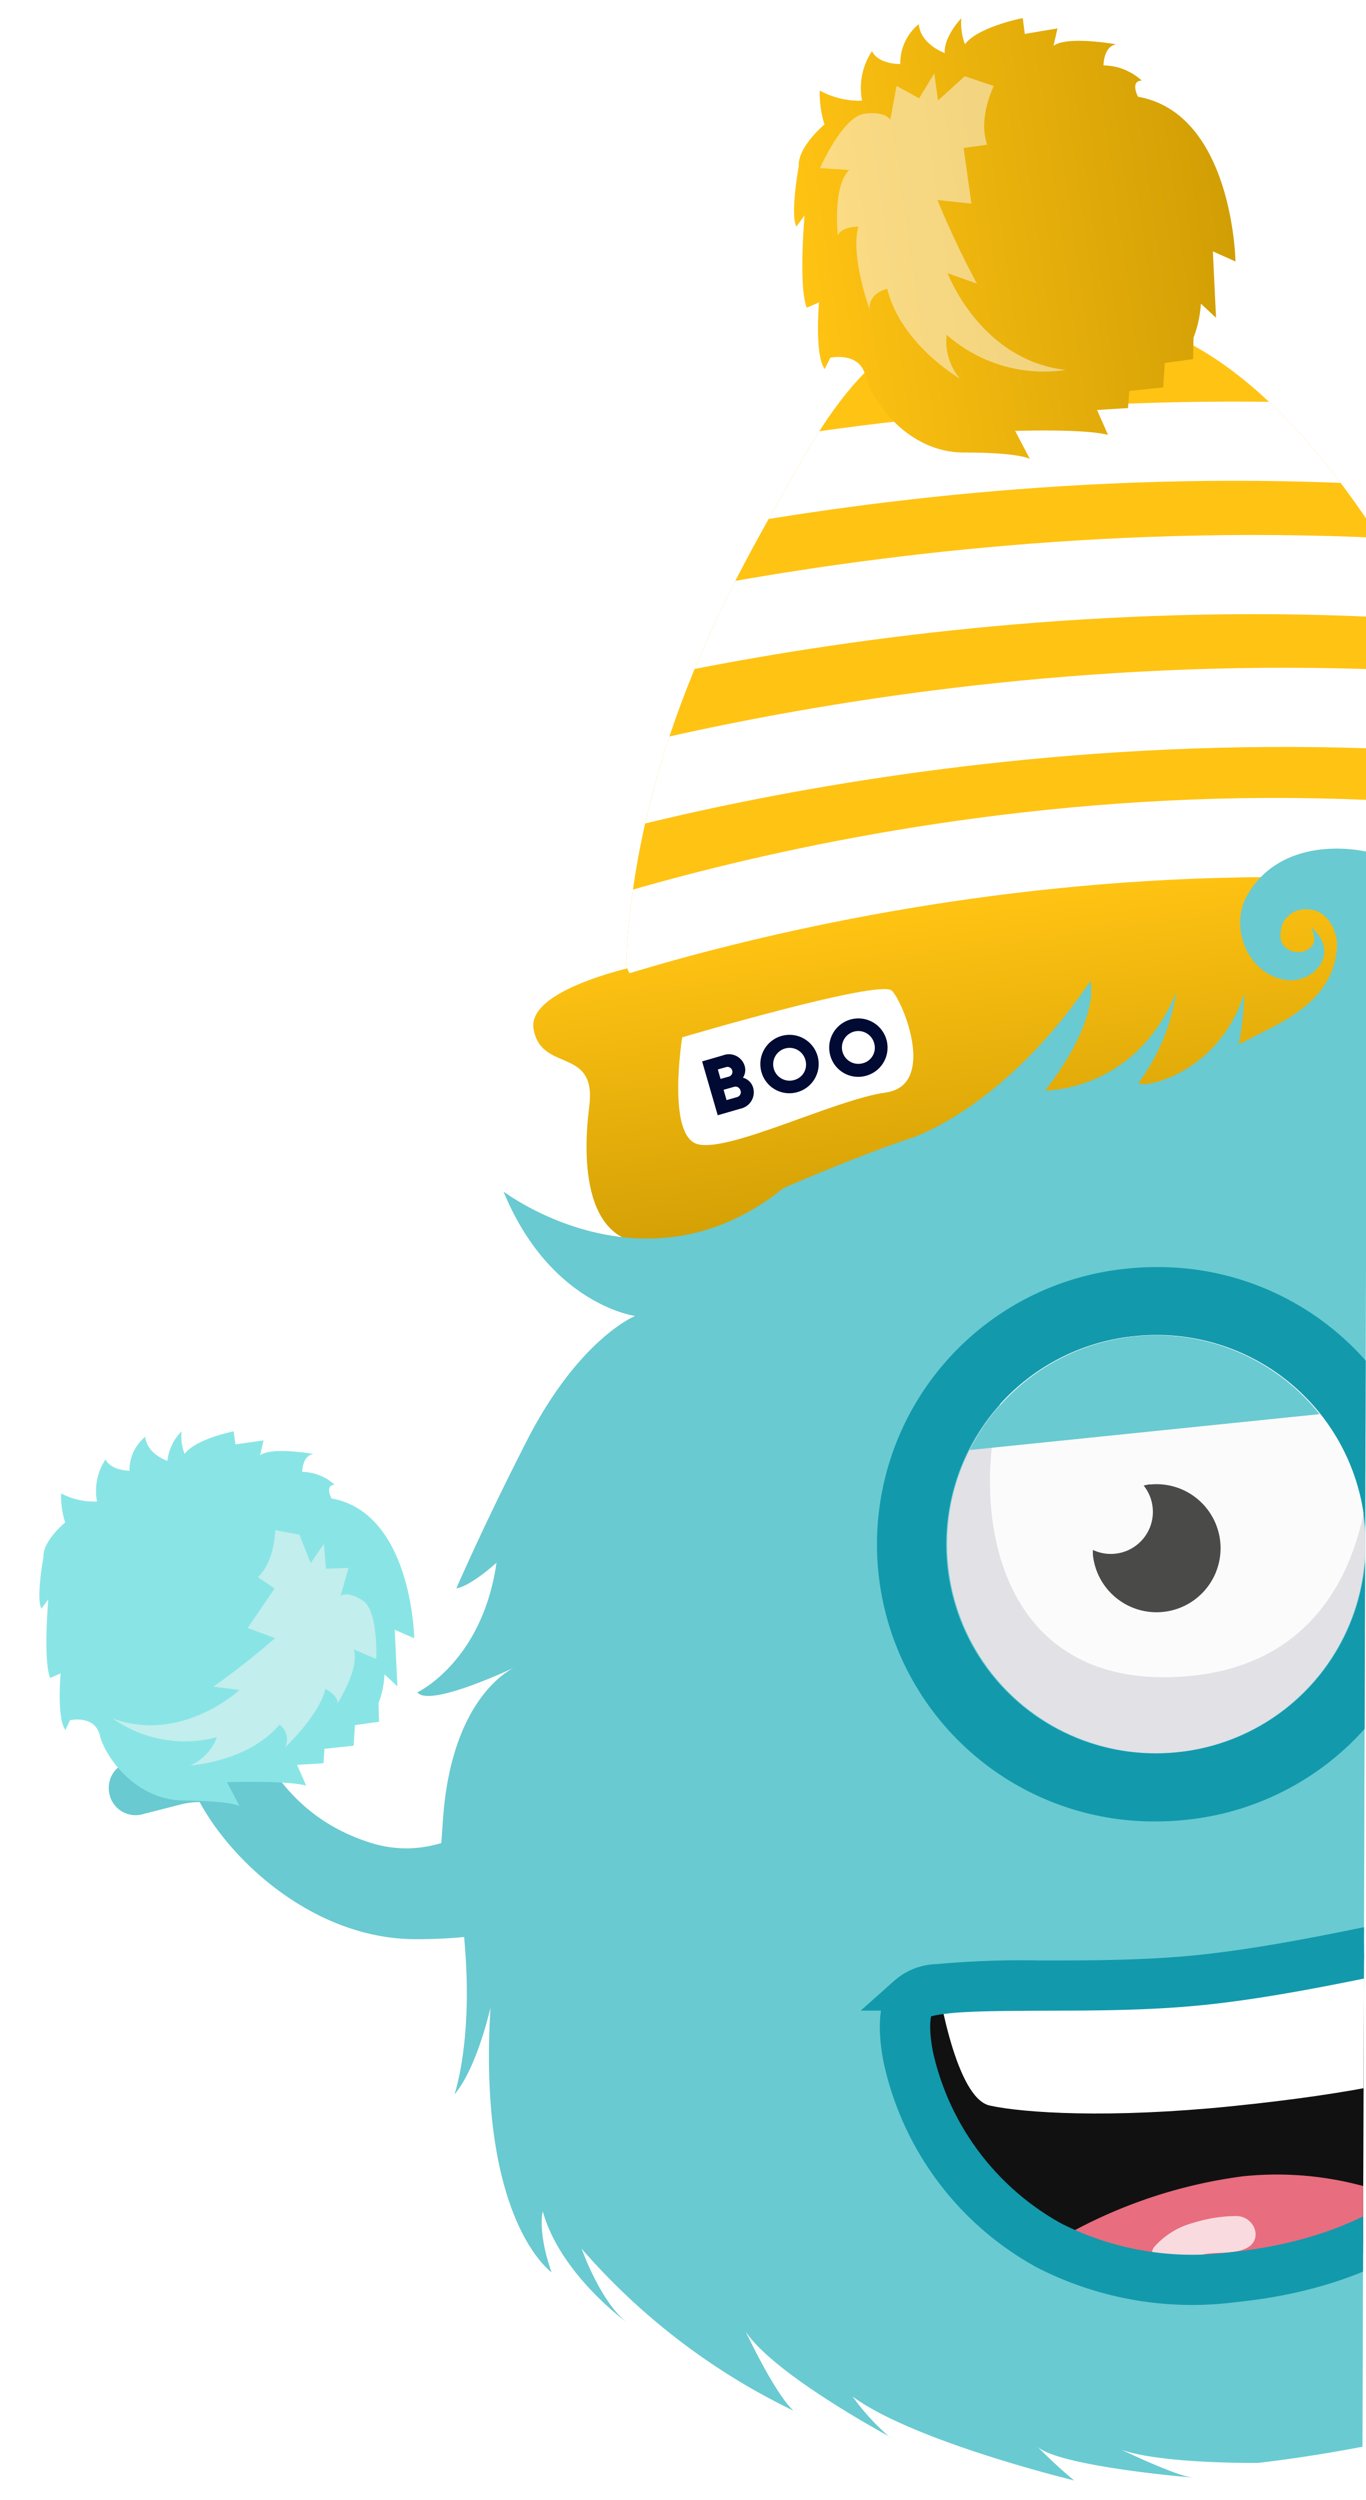 <svg id="eede4801-fc19-4e98-96e1-419ca1ce34f3" data-name="15b09f3e-8bd6-48c5-b73b-86d8879a46fb" xmlns="http://www.w3.org/2000/svg" xmlns:xlink="http://www.w3.org/1999/xlink" viewBox="0 0 120.78 221"><defs><style>.\38 dfc7980-e702-4994-9ac2-60ebecc8b7c4,.\39 27632a8-8dc0-44ae-ab6d-40788859ae72{fill:none;}.\34 673ebae-bdf3-47f7-aaff-caa445e5d801{clip-path:url(#5041d41d-0bd2-4a58-95d0-4f1daa97e23f);}.\35 5a11e3a-045f-4752-9945-3e56c310376f{fill:#ffc313;}.f7ca370f-a340-4c3a-b3a0-b1c6a2da8e3d{fill:url(#3502e37b-e712-426e-aaa0-a465b23733ed);}.c83e7b20-2a3e-4f88-987a-9fb29c371ac1{clip-path:url(#f85341bd-1222-4deb-b487-eadb33ae5aa1);}.\38 dfc7980-e702-4994-9ac2-60ebecc8b7c4{stroke:#fff;stroke-width:7px;}.\38 dfc7980-e702-4994-9ac2-60ebecc8b7c4,.a2c2a28f-5cfe-4ed4-84d4-be56a1eca690{stroke-miterlimit:10;}.e3d05d6b-dcad-43c5-a96d-468ed726df66{fill:#fff;}.\32 e49ac7a-c96f-4eee-835b-c18caedd36ca{fill:#000a33;}.\38 f321203-977c-4f0d-86c0-118bf40906d8{fill:url(#96b36f9a-6330-4421-acc7-1310f888d228);}.d81e189b-4449-4103-b0ca-5f84bc1fbf49{fill:#fdf9f6;opacity:0.5;}.f118460d-586a-4acd-add2-a9c578650ebf{fill:#69cad1;}.bd68bc66-25f8-4b70-82ba-35f20516a977{fill:#e2e1e6;}.bf8538f9-84b5-477a-8605-4c0ee3785e91{fill:#fbfbfb;}.c5c5ec29-ca36-4add-857a-443987769804{fill:#4a4a48;}.a2c2a28f-5cfe-4ed4-84d4-be56a1eca690,.d308ba6f-3de9-49d8-bf8e-897e069b22b9{fill:#1299ac;}.\37 931acac-5a43-4d3c-bafd-eb1f916c2052{fill:#111;}.\39 6b032fa-2a8b-467d-8f86-ba63a5f1be0d{fill:#e86d7f;}.df61e149-7554-4214-8bfc-a4384f82afde{opacity:0.75;}.a2c2a28f-5cfe-4ed4-84d4-be56a1eca690{stroke:#1299ac;stroke-width:3px;}.\30 5eb1d66-c298-406f-bdff-3bcd020cb0cd{fill:#89e5e5;}</style><clipPath id="5041d41d-0bd2-4a58-95d0-4f1daa97e23f"><polygon class="927632a8-8dc0-44ae-ab6d-40788859ae72" points="120.28 279.52 -73.89 277.71 -70.71 -58.28 121.28 -56.46 120.28 279.52"/></clipPath><linearGradient id="3502e37b-e712-426e-aaa0-a465b23733ed" x1="220.93" y1="406.1" x2="220.93" y2="433.74" gradientTransform="translate(-180.37 -293.28) rotate(-7.91)" gradientUnits="userSpaceOnUse"><stop offset="0" stop-color="#ffc313"/><stop offset="1" stop-color="#d19e04"/></linearGradient><clipPath id="f85341bd-1222-4deb-b487-eadb33ae5aa1"><path class="927632a8-8dc0-44ae-ab6d-40788859ae72" d="M136.26,77.83S122.81,36.27,102,28.95,74.09,35,69.83,42.57s-13.62,23-14.49,42.79L59.87,95l39.39-5.48,28.7-4,8.91-3.28Z"/></clipPath><linearGradient id="96b36f9a-6330-4421-acc7-1310f888d228" x1="205.07" y1="348.34" x2="243.44" y2="348.34" xlink:href="#3502e37b-e712-426e-aaa0-a465b23733ed"/></defs><title>reviews-boobon</title><g class="4673ebae-bdf3-47f7-aaff-caa445e5d801"><path class="55a11e3a-045f-4752-9945-3e56c310376f" d="M136.26,77.83S122.81,36.27,102,28.95,74.09,35,69.83,42.57s-13.62,23-14.49,42.79L59.87,95l39.39-5.48,28.7-4,8.91-3.28Z"/><path class="f7ca370f-a340-4c3a-b3a0-b1c6a2da8e3d" d="M131.5,77.79s-31.93-3-73.23,7.17c0,0-11.77,2.09-11.09,6s5.6,1.49,4.92,6.84-.32,13.22,6.75,12,25.6-8.74,41.71-10.88c28.89-3.84,36.37,2.5,39.56,1.17,1.63-.68.36-4.59-.75-5.43s.37-3.46,1.84-4.09,4.19-4.6,2.41-7.17S140,79,138.17,78.84,131.5,77.79,131.5,77.79Z"/><g class="c83e7b20-2a3e-4f88-987a-9fb29c371ac1"><path class="8dfc7980-e702-4994-9ac2-60ebecc8b7c4" d="M46.6,85.37s46.56-18.32,98-8.39"/><path class="8dfc7980-e702-4994-9ac2-60ebecc8b7c4" d="M45.27,72.41s45-15.07,96.82-8"/><path class="8dfc7980-e702-4994-9ac2-60ebecc8b7c4" d="M43.52,59.79s45.75-14.11,97.52-7"/><path class="8dfc7980-e702-4994-9ac2-60ebecc8b7c4" d="M41.85,48s45.75-14.11,97.52-7"/></g><path class="e3d05d6b-dcad-43c5-a96d-468ed726df66" d="M60.32,91.69s-1.38,8.6,1.31,9.43,12.16-3.92,16.68-4.55,1.59-7.94.55-9S60.32,91.69,60.32,91.69Z"/><path class="2e49ac7a-c96f-4eee-835b-c18caedd36ca" d="M66.6,96.17A1.48,1.48,0,0,1,65.46,98l-2,.58-1.38-4.76,1.86-.54a1.45,1.45,0,0,1,1.9.93,1.24,1.24,0,0,1-.15,1.05A1.28,1.28,0,0,1,66.6,96.17Zm-3.13-1.64.24.84.78-.22a.44.44,0,0,0-.24-.84Zm2,1.87a.45.45,0,0,0-.58-.33l-.91.26.26.91.91-.26A.45.45,0,0,0,65.48,96.4Z"/><path class="2e49ac7a-c96f-4eee-835b-c18caedd36ca" d="M67.33,94.77a2.58,2.58,0,1,1,3.19,1.76A2.56,2.56,0,0,1,67.33,94.77Zm3.87-1.12a1.45,1.45,0,1,0-1,1.82A1.41,1.41,0,0,0,71.2,93.66Z"/><path class="2e49ac7a-c96f-4eee-835b-c18caedd36ca" d="M73.37,93.12a2.58,2.58,0,1,1,3.08,2A2.56,2.56,0,0,1,73.37,93.12Zm3.93-.88A1.45,1.45,0,1,0,76.21,94,1.41,1.41,0,0,0,77.3,92.24Z"/><path class="8f321203-977c-4f0d-86c0-118bf40906d8" d="M105.53,29.84a10,10,0,0,0,.65-3l1.34,1.25-.28-5.87,2,.89s-.22-13.06-8.62-14.56c0,0-.73-1.39.33-1.43a5.13,5.13,0,0,0-3.38-1.34s0-1.7,1.13-1.86c0,0-4.33-.78-5.55.13l.35-1.54L90.61,3,90.43,1.6s-3.94.76-5.11,2.31A5.32,5.32,0,0,1,85,1.61s-1.55,1.6-1.47,3.08c0,0-2.15-.77-2.29-2.56A4.47,4.47,0,0,0,79.6,5.66s-1.91.05-2.5-1.14a5.9,5.9,0,0,0-.88,4.38A7.29,7.29,0,0,1,72.48,8a9.26,9.26,0,0,0,.42,3S70.51,13,70.63,14.68c0,0-.79,4.26-.21,5.35l.72-1s-.56,6.36.2,8.17l1.08-.47s-.42,4.64.5,5.89l.5-1s2.58-.57,3.1,1.59S80.22,40,85.23,40s5.83.57,5.83.57l-1.3-2.48s6.07-.21,8.21.35L97,36.24l2.74-.17.11-1.51,3-.32.13-2.15,2.51-.35Z"/><path class="d81e189b-4449-4103-b0ca-5f84bc1fbf49" d="M87.87,7.6s-1.43,2.86-.58,5.19l-2.09.29L85.89,18l-3-.32a78.21,78.21,0,0,0,3.49,7.39l-2.59-.92s2.88,7.69,10.45,8.55a13,13,0,0,1-10.54-3.11,5.12,5.12,0,0,0,1.18,3.88s-5.21-3-6.43-7.94c0,0-1.66.34-1.56,1.81,0,0-1.71-4.66-1-7.31,0,0-1.49,0-1.81.78,0,0-.49-4.3,1-5.78l-2.58-.17s2-4.54,3.91-4.8,2.31.53,2.31.53l.55-3,2,1.1,1.34-2.21.33,2.4,2.36-2.14Z"/><path class="f118460d-586a-4acd-add2-a9c578650ebf" d="M78.56,215.37a1.53,1.53,0,0,0,.3.16Z"/><path class="f118460d-586a-4acd-add2-a9c578650ebf" d="M166.68,174.11c1.75,1.28,5.27,1.21,5.27,1.21-7.93-6.5-6.33-16.32-6.33-16.32a82,82,0,0,1,5.92,9.34c-1.63-7.1-7.44-18.06-7.44-18.06a37.16,37.16,0,0,1,5.58,5.95,32.18,32.18,0,0,0-6-10.92,18.77,18.77,0,0,1,4.88-1.48C163,142.53,157.8,133.2,157.8,133.2c2.22,1.49,9.81,2.14,9.81,2.14-7-2.32-17.28-13.22-17.28-13.22A63.2,63.2,0,0,0,162.11,125c-5.54-1.54-19.06-12.32-19.06-12.32,4.17-.54,12.88,3,12.88,3-7.5-6.66-19.33-10.71-21.1-11.29,12.16-.87,13.45-6,13.45-6-11,2.55-15.48-.06-22.58-.73,1.84-2.17,3-5.37,3.77-8.22,1-3.54-.45-9.29-4.34-12.36-3.11-2.45-11.59-3.74-14.86,2.07-1.69,3,.26,7.23,3.67,7.49,1.82.14,3.81-1.56,2.94-3.47a3.29,3.29,0,0,0-1-1.23,2,2,0,0,1,.32,1.05,1,1,0,0,1-.05.38,1,1,0,0,1-.26.37,1.64,1.64,0,0,1-1.54.37A1.47,1.47,0,0,1,113.23,83a3.24,3.24,0,0,1,.2-1.43,2.26,2.26,0,0,1,2.23-1.18c1.56,0,2.61,1.72,2.55,3.25-.22,5.14-5.58,7-8,8.33l-.68.36a27.12,27.12,0,0,0,.49-4.54c-2.42,7.65-9.89,8.57-9.28,7.83A18,18,0,0,0,104,87.71c-3.6,8.81-11.59,8.68-11.59,8.68,5-6.45,4-9.68,4-9.68-7.49,11.14-15.68,13.83-15.68,13.83-5,1.65-11.46,4.48-11.46,4.48-12.2,9.85-24.75.3-24.75.3,4.1,10,11.64,11,11.64,11s-5,2-9.65,11.17c-3.75,7.33-6.16,12.91-6.16,12.91,1.31-.22,3.55-2.27,3.55-2.27-1.25,8.76-7,11.46-7,11.46,1,1.28,7.48-1.68,8.61-2.21-1,.48-5.62,3.32-6.34,13.4-.75,10.55-.35,8.15-.35,8.15a18.08,18.08,0,0,1,1.65-5.12l.65,8.42c.65,8.42-.94,12.9-.94,12.9,2-2.34,3.19-7.68,3.19-7.68-1.16,18.86,5.4,23.4,5.4,23.4-1.27-3.6-.78-5.39-.78-5.39,1.57,5.64,7.52,9.88,7.52,9.88-2.39-1.77-4.08-6.57-4.08-6.57a58.39,58.39,0,0,0,18.74,14.32c-1.63-1.45-4.24-7-4.24-7,2.34,3.52,11,8.34,12.63,9.24a20.75,20.75,0,0,1-3.18-3.5c5.44,4,19.6,7.42,19.6,7.42-1.39-1.1-3.27-3-3.27-3,2,1.87,15.12,2.87,13.68,2.73s-6.22-2.44-6.22-2.44c3.53,1.26,12.06,1.16,12.06,1.16s16.91-1.8,26.59-6.7,14.31-15.39,14.31-15.39c-.73,7.55-5.91,14.63-5.91,14.63,7.44-6.18,14.39-21.14,14.39-21.14a59.24,59.24,0,0,1-1.09,9.45c3.81-5.38,3.7-14.72,3.7-14.72,2.37,1.41,2.87,2.41,2.87,2.41-.13-2-2.08-5.74-2.86-7.19,1.44,1.83,7.11,4.17,7.11,4.17C166.6,180.75,164.93,172.83,166.68,174.11Z"/><circle class="bd68bc66-25f8-4b70-82ba-35f20516a977" cx="102.22" cy="136.48" r="18.49" transform="translate(-13.37 11.13) rotate(-5.85)"/><path class="bf8538f9-84b5-477a-8605-4c0ee3785e91" d="M104.17,148.22c15.69-.82,16.56-15.64,16.9-17.52l-5.58-9.05-8.89-4.21L93.41,118.8s-1.39,1-4.12,2.87C85.73,129.64,86.15,149.17,104.17,148.22Z"/><path class="c5c5ec29-ca36-4add-857a-443987769804" d="M101.68,131.2a5.54,5.54,0,0,0-.56.11A3.72,3.72,0,0,1,96.63,137c0,.14,0,.28,0,.42a5.66,5.66,0,1,0,5.05-6.2Z"/><path class="d308ba6f-3de9-49d8-bf8e-897e069b22b9" d="M102.24,118a18.49,18.49,0,0,1,1.86,36.89,18.72,18.72,0,0,1-1.91.1,18.49,18.49,0,0,1-1.86-36.89,18.73,18.73,0,0,1,1.91-.1m0-6h0a24.83,24.83,0,0,0-2.52.13A24.49,24.49,0,0,0,102.2,161a24.82,24.82,0,0,0,2.52-.13A24.49,24.49,0,0,0,102.24,112Z"/><path class="f118460d-586a-4acd-add2-a9c578650ebf" d="M116.67,125a18.46,18.46,0,0,0-30.93,3.17Z"/><path class="7931acac-5a43-4d3c-bafd-eb1f916c2052" d="M133.47,171.14a2.23,2.23,0,0,0-1.25-.35c-4-.27-15.39,3.14-25.52,4.17-9.14.94-19.1.23-23.68.87a4,4,0,0,0-2.41.84c-2,2.47.86,15.76,12.13,21.81A27.75,27.75,0,0,0,109,201.29c7.33-.75,12.82-3,16.84-6C136.67,187.17,136.83,173.87,133.47,171.14Z"/><path class="96b032fa-2a8b-467d-8f86-ba63a5f1be0d" d="M109.87,192.37a29.09,29.09,0,0,1,16,2.89c-4,3-9.51,5.28-16.84,6a27.75,27.75,0,0,1-16.28-2.82A43.6,43.6,0,0,1,109.87,192.37Z"/><path class="e3d05d6b-dcad-43c5-a96d-468ed726df66" d="M132.22,170.78s-.8,8.17-3.07,11c-1.35,1.65-9.4,3.29-20.22,4.39s-18.45.6-21.43-.06S83,175.82,83,175.82c4.59-.64,14.55.07,23.68-.87C116.83,173.92,128.19,170.51,132.22,170.78Z"/><g class="df61e149-7554-4214-8bfc-a4384f82afde"><path class="e3d05d6b-dcad-43c5-a96d-468ed726df66" d="M109.35,195.88a12.9,12.9,0,0,0-3.84.6,7,7,0,0,0-3.42,2.09,1,1,0,0,0,.62,1.65c1.07.24,2.58-.69,3.62-.93,1.22-.28,2.55,0,3.72-.5C111.76,198.13,111,195.92,109.35,195.88Z"/></g><path class="a2c2a28f-5cfe-4ed4-84d4-be56a1eca690" d="M109.09,202a28.55,28.55,0,0,1-16.7-2.9A25.7,25.7,0,0,1,79.6,182c-.53-2.67-.37-4.78.45-5.78a4.39,4.39,0,0,1,2.87-1.11,79.9,79.9,0,0,1,9.07-.32c4.54,0,9.68,0,14.64-.55s10.18-1.58,14.79-2.53c4.87-1,8.71-1.79,10.85-1.65a2.83,2.83,0,0,1,1.66.51c1.44,1.17,2.26,3.81,2.19,7.06a23.7,23.7,0,0,1-9.83,18.21C121.75,199.23,116,201.31,109.09,202ZM83.76,176.47l-.64.08h0c-1.56.21-1.89.52-1.94.58-.43.52-.64,2.14-.15,4.58a24.56,24.56,0,0,0,12.06,16.13,27.13,27.13,0,0,0,15.86,2.73c6.6-.68,12.15-2.66,16.48-5.89a22.58,22.58,0,0,0,9.25-17.08c.06-2.72-.59-5-1.66-5.9a1.58,1.58,0,0,0-.84-.19c-1.95-.13-5.89.68-10.46,1.62s-9.9,2-14.93,2.55-10.21.54-14.78.55C88.69,176.25,85.79,176.26,83.76,176.47Z"/><path class="f118460d-586a-4acd-add2-a9c578650ebf" d="M49.67,153.71s-7.18,12.32-17,9.15c-7.1-2.29-9.05-7.53-10.83-9.69s-4.46-3.67-5.48,1,8.31,17.22,20.38,17.24c14.78,0,16.39-6.14,16.39-6.14Z"/><path class="f118460d-586a-4acd-add2-a9c578650ebf" d="M21.14,157.1c1.28.06,1.81-1.28,2.51-2.29s2.59-2.51,3.29-3.49c1.67-2.33.34-4-.89-4.37-1.54-.46-4.34.69-5.28,3.94L20,153.48C19.39,155.48,20,157.05,21.14,157.1Z"/><path class="f118460d-586a-4acd-add2-a9c578650ebf" d="M19.25,153.78h0c1.54-.35,1.66-2.27,1.54-3.29l-.24-4c-.33-2.37-2-3.15-3.58-2.8h0a2.9,2.9,0,0,0-2,4.07l1.5,3.73C16.8,153,18.15,154,19.25,153.78Z"/><path class="f118460d-586a-4acd-add2-a9c578650ebf" d="M17.77,155.23h0c.85-1.33-.42-2.79-1.22-3.43l-3-2.69c-1.9-1.46-3.66-.81-4.52.52H9A2.9,2.9,0,0,0,10.46,154l3.69,1.59C15.48,156.41,17.16,156.19,17.77,155.23Z"/><path class="f118460d-586a-4acd-add2-a9c578650ebf" d="M19.46,158l-.24-.48c-.11-1.28-2.84-1.58-3.68-1.59l-3.26-.25a2.36,2.36,0,0,0-2.65,2.58h0a2.36,2.36,0,0,0,3.06,2.08l3.17-.81C18.64,158.78,19.69,160.24,19.46,158Z"/><path class="05eb1d66-c298-406f-bdff-3bcd020cb0cd" d="M33.47,150.55A8.51,8.51,0,0,0,34,148l1.14,1.06-.24-5,1.73.75s-.19-11.09-7.32-12.36c0,0-.62-1.18.28-1.21a4.36,4.36,0,0,0-2.87-1.14s0-1.44,1-1.58c0,0-3.68-.66-4.72.11l.3-1.31-2.48.35-.16-1.15s-3.35.65-4.34,2a4.52,4.52,0,0,1-.27-2,4.38,4.38,0,0,0-1.25,2.61S13,128.54,12.84,127a3.79,3.79,0,0,0-1.39,3s-1.62,0-2.12-1a5,5,0,0,0-.75,3.72A6.19,6.19,0,0,1,5.4,132a7.87,7.87,0,0,0,.36,2.57s-2,1.64-1.92,3.07c0,0-.67,3.62-.18,4.55l.61-.81s-.47,5.4.17,6.94l.92-.4s-.36,3.94.42,5l.42-.87s2.19-.49,2.63,1.35,3.14,5.71,7.4,5.75,4.95.49,4.95.49l-1.11-2.11s5.16-.17,7,.3L26.27,156l2.33-.14.09-1.28,2.58-.27.11-1.82,2.13-.3Z"/><path class="d81e189b-4449-4103-b0ca-5f84bc1fbf49" d="M24.33,135.25s0,2.72-1.53,4.16l1.48,1L21.9,143.9l2.42.9a66.43,66.43,0,0,1-5.46,4.29l2.32.29s-5.11,4.75-11.19,2.53a11,11,0,0,0,9.19,1.64,4.35,4.35,0,0,1-2.37,2.5s5.1-.3,7.9-3.6a1.59,1.59,0,0,1,.5,2s3.07-2.89,3.55-5.17c0,0,1.14.56,1.08,1.28,0,0,2-3.08,1.43-4.77l2,.85s.18-4.22-1.15-5.13-2-.47-2-.47l.7-2.45-2,.07-.18-2.19-1.17,1.7-1-2.52Z"/></g></svg>